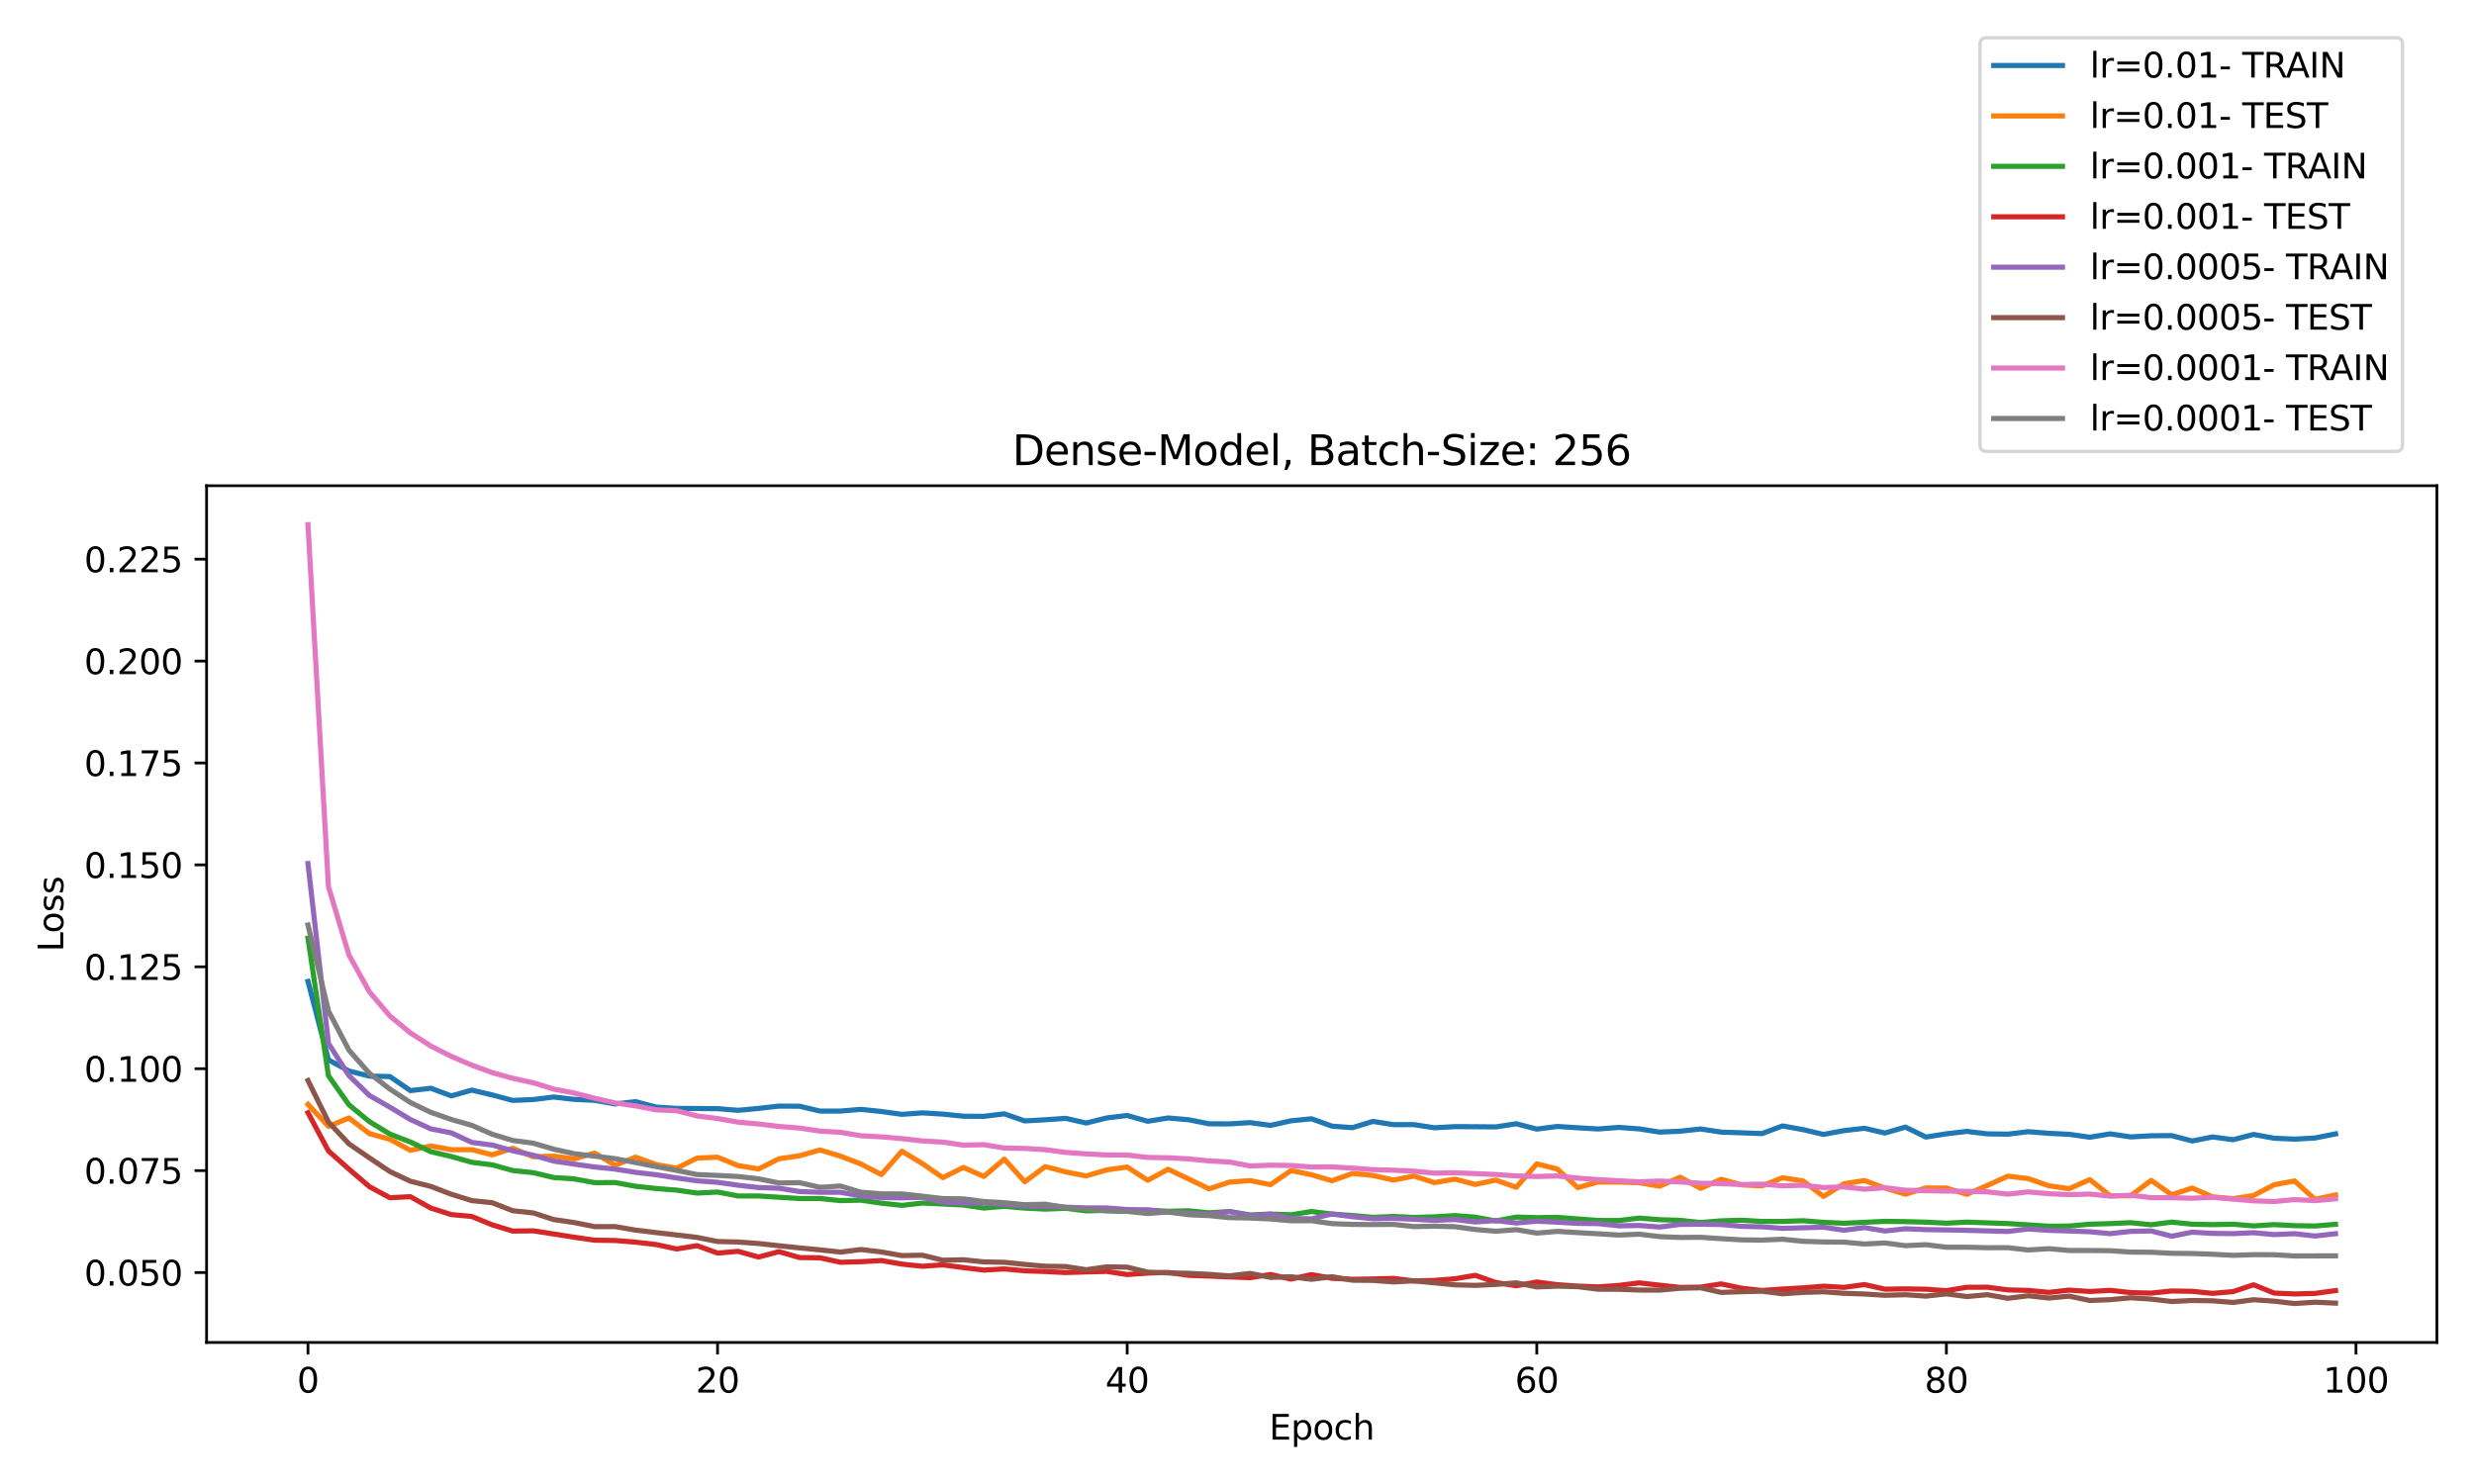 <?xml version="1.0" encoding="utf-8" standalone="no"?>
<!DOCTYPE svg PUBLIC "-//W3C//DTD SVG 1.1//EN"
  "http://www.w3.org/Graphics/SVG/1.1/DTD/svg11.dtd">
<svg xmlns:xlink="http://www.w3.org/1999/xlink" width="720pt" height="432pt" viewBox="0 0 720 432" xmlns="http://www.w3.org/2000/svg" version="1.1">
 <defs>
  <style type="text/css">*{stroke-linejoin: round; stroke-linecap: butt}</style>
 </defs>
 <g id="figure_1">
  <g id="patch_1">
   <path d="M 0 432 
L 720 432 
L 720 0 
L 0 0 
z
" style="fill: #ffffff"/>
  </g>
  <g id="axes_1">
   <g id="patch_2">
    <path d="M 60.125 390.8 
L 709.2 390.8 
L 709.2 141.4 
L 60.125 141.4 
z
" style="fill: #ffffff"/>
   </g>
   <g id="matplotlib.axis_1">
    <g id="xtick_1">
     <g id="line2d_1">
      <defs>
       <path id="mbc2dd9852e" d="M 0 0 
L 0 3.5 
" style="stroke: #000000; stroke-width: 0.8"/>
      </defs>
      <g>
       <use xlink:href="#mbc2dd9852e" x="89.628" y="390.8" style="stroke: #000000; stroke-width: 0.8"/>
      </g>
     </g>
     <g id="text_1">
      <!-- 0 -->
      <g transform="translate(86.447 405.398) scale(0.1 -0.1)">
       <defs>
        <path id="DejaVuSans-30" d="M 2034 4250 
Q 1547 4250 1301 3770 
Q 1056 3291 1056 2328 
Q 1056 1369 1301 889 
Q 1547 409 2034 409 
Q 2525 409 2770 889 
Q 3016 1369 3016 2328 
Q 3016 3291 2770 3770 
Q 2525 4250 2034 4250 
z
M 2034 4750 
Q 2819 4750 3233 4129 
Q 3647 3509 3647 2328 
Q 3647 1150 3233 529 
Q 2819 -91 2034 -91 
Q 1250 -91 836 529 
Q 422 1150 422 2328 
Q 422 3509 836 4129 
Q 1250 4750 2034 4750 
z
" transform="scale(0.016)"/>
       </defs>
       <use xlink:href="#DejaVuSans-30"/>
      </g>
     </g>
    </g>
    <g id="xtick_2">
     <g id="line2d_2">
      <g>
       <use xlink:href="#mbc2dd9852e" x="208.834" y="390.8" style="stroke: #000000; stroke-width: 0.8"/>
      </g>
     </g>
     <g id="text_2">
      <!-- 20 -->
      <g transform="translate(202.472 405.398) scale(0.1 -0.1)">
       <defs>
        <path id="DejaVuSans-32" d="M 1228 531 
L 3431 531 
L 3431 0 
L 469 0 
L 469 531 
Q 828 903 1448 1529 
Q 2069 2156 2228 2338 
Q 2531 2678 2651 2914 
Q 2772 3150 2772 3378 
Q 2772 3750 2511 3984 
Q 2250 4219 1831 4219 
Q 1534 4219 1204 4116 
Q 875 4013 500 3803 
L 500 4441 
Q 881 4594 1212 4672 
Q 1544 4750 1819 4750 
Q 2544 4750 2975 4387 
Q 3406 4025 3406 3419 
Q 3406 3131 3298 2873 
Q 3191 2616 2906 2266 
Q 2828 2175 2409 1742 
Q 1991 1309 1228 531 
z
" transform="scale(0.016)"/>
       </defs>
       <use xlink:href="#DejaVuSans-32"/>
       <use xlink:href="#DejaVuSans-30" x="63.623"/>
      </g>
     </g>
    </g>
    <g id="xtick_3">
     <g id="line2d_3">
      <g>
       <use xlink:href="#mbc2dd9852e" x="328.04" y="390.8" style="stroke: #000000; stroke-width: 0.8"/>
      </g>
     </g>
     <g id="text_3">
      <!-- 40 -->
      <g transform="translate(321.677 405.398) scale(0.1 -0.1)">
       <defs>
        <path id="DejaVuSans-34" d="M 2419 4116 
L 825 1625 
L 2419 1625 
L 2419 4116 
z
M 2253 4666 
L 3047 4666 
L 3047 1625 
L 3713 1625 
L 3713 1100 
L 3047 1100 
L 3047 0 
L 2419 0 
L 2419 1100 
L 313 1100 
L 313 1709 
L 2253 4666 
z
" transform="scale(0.016)"/>
       </defs>
       <use xlink:href="#DejaVuSans-34"/>
       <use xlink:href="#DejaVuSans-30" x="63.623"/>
      </g>
     </g>
    </g>
    <g id="xtick_4">
     <g id="line2d_4">
      <g>
       <use xlink:href="#mbc2dd9852e" x="447.245" y="390.8" style="stroke: #000000; stroke-width: 0.8"/>
      </g>
     </g>
     <g id="text_4">
      <!-- 60 -->
      <g transform="translate(440.883 405.398) scale(0.1 -0.1)">
       <defs>
        <path id="DejaVuSans-36" d="M 2113 2584 
Q 1688 2584 1439 2293 
Q 1191 2003 1191 1497 
Q 1191 994 1439 701 
Q 1688 409 2113 409 
Q 2538 409 2786 701 
Q 3034 994 3034 1497 
Q 3034 2003 2786 2293 
Q 2538 2584 2113 2584 
z
M 3366 4563 
L 3366 3988 
Q 3128 4100 2886 4159 
Q 2644 4219 2406 4219 
Q 1781 4219 1451 3797 
Q 1122 3375 1075 2522 
Q 1259 2794 1537 2939 
Q 1816 3084 2150 3084 
Q 2853 3084 3261 2657 
Q 3669 2231 3669 1497 
Q 3669 778 3244 343 
Q 2819 -91 2113 -91 
Q 1303 -91 875 529 
Q 447 1150 447 2328 
Q 447 3434 972 4092 
Q 1497 4750 2381 4750 
Q 2619 4750 2861 4703 
Q 3103 4656 3366 4563 
z
" transform="scale(0.016)"/>
       </defs>
       <use xlink:href="#DejaVuSans-36"/>
       <use xlink:href="#DejaVuSans-30" x="63.623"/>
      </g>
     </g>
    </g>
    <g id="xtick_5">
     <g id="line2d_5">
      <g>
       <use xlink:href="#mbc2dd9852e" x="566.451" y="390.8" style="stroke: #000000; stroke-width: 0.8"/>
      </g>
     </g>
     <g id="text_5">
      <!-- 80 -->
      <g transform="translate(560.089 405.398) scale(0.1 -0.1)">
       <defs>
        <path id="DejaVuSans-38" d="M 2034 2216 
Q 1584 2216 1326 1975 
Q 1069 1734 1069 1313 
Q 1069 891 1326 650 
Q 1584 409 2034 409 
Q 2484 409 2743 651 
Q 3003 894 3003 1313 
Q 3003 1734 2745 1975 
Q 2488 2216 2034 2216 
z
M 1403 2484 
Q 997 2584 770 2862 
Q 544 3141 544 3541 
Q 544 4100 942 4425 
Q 1341 4750 2034 4750 
Q 2731 4750 3128 4425 
Q 3525 4100 3525 3541 
Q 3525 3141 3298 2862 
Q 3072 2584 2669 2484 
Q 3125 2378 3379 2068 
Q 3634 1759 3634 1313 
Q 3634 634 3220 271 
Q 2806 -91 2034 -91 
Q 1263 -91 848 271 
Q 434 634 434 1313 
Q 434 1759 690 2068 
Q 947 2378 1403 2484 
z
M 1172 3481 
Q 1172 3119 1398 2916 
Q 1625 2713 2034 2713 
Q 2441 2713 2670 2916 
Q 2900 3119 2900 3481 
Q 2900 3844 2670 4047 
Q 2441 4250 2034 4250 
Q 1625 4250 1398 4047 
Q 1172 3844 1172 3481 
z
" transform="scale(0.016)"/>
       </defs>
       <use xlink:href="#DejaVuSans-38"/>
       <use xlink:href="#DejaVuSans-30" x="63.623"/>
      </g>
     </g>
    </g>
    <g id="xtick_6">
     <g id="line2d_6">
      <g>
       <use xlink:href="#mbc2dd9852e" x="685.657" y="390.8" style="stroke: #000000; stroke-width: 0.8"/>
      </g>
     </g>
     <g id="text_6">
      <!-- 100 -->
      <g transform="translate(676.113 405.398) scale(0.1 -0.1)">
       <defs>
        <path id="DejaVuSans-31" d="M 794 531 
L 1825 531 
L 1825 4091 
L 703 3866 
L 703 4441 
L 1819 4666 
L 2450 4666 
L 2450 531 
L 3481 531 
L 3481 0 
L 794 0 
L 794 531 
z
" transform="scale(0.016)"/>
       </defs>
       <use xlink:href="#DejaVuSans-31"/>
       <use xlink:href="#DejaVuSans-30" x="63.623"/>
       <use xlink:href="#DejaVuSans-30" x="127.246"/>
      </g>
     </g>
    </g>
    <g id="text_7">
     <!-- Epoch -->
     <g transform="translate(369.352 419.077) scale(0.1 -0.1)">
      <defs>
       <path id="DejaVuSans-45" d="M 628 4666 
L 3578 4666 
L 3578 4134 
L 1259 4134 
L 1259 2753 
L 3481 2753 
L 3481 2222 
L 1259 2222 
L 1259 531 
L 3634 531 
L 3634 0 
L 628 0 
L 628 4666 
z
" transform="scale(0.016)"/>
       <path id="DejaVuSans-70" d="M 1159 525 
L 1159 -1331 
L 581 -1331 
L 581 3500 
L 1159 3500 
L 1159 2969 
Q 1341 3281 1617 3432 
Q 1894 3584 2278 3584 
Q 2916 3584 3314 3078 
Q 3713 2572 3713 1747 
Q 3713 922 3314 415 
Q 2916 -91 2278 -91 
Q 1894 -91 1617 61 
Q 1341 213 1159 525 
z
M 3116 1747 
Q 3116 2381 2855 2742 
Q 2594 3103 2138 3103 
Q 1681 3103 1420 2742 
Q 1159 2381 1159 1747 
Q 1159 1113 1420 752 
Q 1681 391 2138 391 
Q 2594 391 2855 752 
Q 3116 1113 3116 1747 
z
" transform="scale(0.016)"/>
       <path id="DejaVuSans-6f" d="M 1959 3097 
Q 1497 3097 1228 2736 
Q 959 2375 959 1747 
Q 959 1119 1226 758 
Q 1494 397 1959 397 
Q 2419 397 2687 759 
Q 2956 1122 2956 1747 
Q 2956 2369 2687 2733 
Q 2419 3097 1959 3097 
z
M 1959 3584 
Q 2709 3584 3137 3096 
Q 3566 2609 3566 1747 
Q 3566 888 3137 398 
Q 2709 -91 1959 -91 
Q 1206 -91 779 398 
Q 353 888 353 1747 
Q 353 2609 779 3096 
Q 1206 3584 1959 3584 
z
" transform="scale(0.016)"/>
       <path id="DejaVuSans-63" d="M 3122 3366 
L 3122 2828 
Q 2878 2963 2633 3030 
Q 2388 3097 2138 3097 
Q 1578 3097 1268 2742 
Q 959 2388 959 1747 
Q 959 1106 1268 751 
Q 1578 397 2138 397 
Q 2388 397 2633 464 
Q 2878 531 3122 666 
L 3122 134 
Q 2881 22 2623 -34 
Q 2366 -91 2075 -91 
Q 1284 -91 818 406 
Q 353 903 353 1747 
Q 353 2603 823 3093 
Q 1294 3584 2113 3584 
Q 2378 3584 2631 3529 
Q 2884 3475 3122 3366 
z
" transform="scale(0.016)"/>
       <path id="DejaVuSans-68" d="M 3513 2113 
L 3513 0 
L 2938 0 
L 2938 2094 
Q 2938 2591 2744 2837 
Q 2550 3084 2163 3084 
Q 1697 3084 1428 2787 
Q 1159 2491 1159 1978 
L 1159 0 
L 581 0 
L 581 4863 
L 1159 4863 
L 1159 2956 
Q 1366 3272 1645 3428 
Q 1925 3584 2291 3584 
Q 2894 3584 3203 3211 
Q 3513 2838 3513 2113 
z
" transform="scale(0.016)"/>
      </defs>
      <use xlink:href="#DejaVuSans-45"/>
      <use xlink:href="#DejaVuSans-70" x="63.184"/>
      <use xlink:href="#DejaVuSans-6f" x="126.66"/>
      <use xlink:href="#DejaVuSans-63" x="187.842"/>
      <use xlink:href="#DejaVuSans-68" x="242.822"/>
     </g>
    </g>
   </g>
   <g id="matplotlib.axis_2">
    <g id="ytick_1">
     <g id="line2d_7">
      <defs>
       <path id="mceccb252b5" d="M 0 0 
L -3.5 0 
" style="stroke: #000000; stroke-width: 0.8"/>
      </defs>
      <g>
       <use xlink:href="#mceccb252b5" x="60.125" y="370.439" style="stroke: #000000; stroke-width: 0.8"/>
      </g>
     </g>
     <g id="text_8">
      <!-- 0.050 -->
      <g transform="translate(24.497 374.238) scale(0.1 -0.1)">
       <defs>
        <path id="DejaVuSans-2e" d="M 684 794 
L 1344 794 
L 1344 0 
L 684 0 
L 684 794 
z
" transform="scale(0.016)"/>
        <path id="DejaVuSans-35" d="M 691 4666 
L 3169 4666 
L 3169 4134 
L 1269 4134 
L 1269 2991 
Q 1406 3038 1543 3061 
Q 1681 3084 1819 3084 
Q 2600 3084 3056 2656 
Q 3513 2228 3513 1497 
Q 3513 744 3044 326 
Q 2575 -91 1722 -91 
Q 1428 -91 1123 -41 
Q 819 9 494 109 
L 494 744 
Q 775 591 1075 516 
Q 1375 441 1709 441 
Q 2250 441 2565 725 
Q 2881 1009 2881 1497 
Q 2881 1984 2565 2268 
Q 2250 2553 1709 2553 
Q 1456 2553 1204 2497 
Q 953 2441 691 2322 
L 691 4666 
z
" transform="scale(0.016)"/>
       </defs>
       <use xlink:href="#DejaVuSans-30"/>
       <use xlink:href="#DejaVuSans-2e" x="63.623"/>
       <use xlink:href="#DejaVuSans-30" x="95.41"/>
       <use xlink:href="#DejaVuSans-35" x="159.033"/>
       <use xlink:href="#DejaVuSans-30" x="222.656"/>
      </g>
     </g>
    </g>
    <g id="ytick_2">
     <g id="line2d_8">
      <g>
       <use xlink:href="#mceccb252b5" x="60.125" y="340.773" style="stroke: #000000; stroke-width: 0.8"/>
      </g>
     </g>
     <g id="text_9">
      <!-- 0.075 -->
      <g transform="translate(24.497 344.572) scale(0.1 -0.1)">
       <defs>
        <path id="DejaVuSans-37" d="M 525 4666 
L 3525 4666 
L 3525 4397 
L 1831 0 
L 1172 0 
L 2766 4134 
L 525 4134 
L 525 4666 
z
" transform="scale(0.016)"/>
       </defs>
       <use xlink:href="#DejaVuSans-30"/>
       <use xlink:href="#DejaVuSans-2e" x="63.623"/>
       <use xlink:href="#DejaVuSans-30" x="95.41"/>
       <use xlink:href="#DejaVuSans-37" x="159.033"/>
       <use xlink:href="#DejaVuSans-35" x="222.656"/>
      </g>
     </g>
    </g>
    <g id="ytick_3">
     <g id="line2d_9">
      <g>
       <use xlink:href="#mceccb252b5" x="60.125" y="311.107" style="stroke: #000000; stroke-width: 0.8"/>
      </g>
     </g>
     <g id="text_10">
      <!-- 0.100 -->
      <g transform="translate(24.497 314.906) scale(0.1 -0.1)">
       <use xlink:href="#DejaVuSans-30"/>
       <use xlink:href="#DejaVuSans-2e" x="63.623"/>
       <use xlink:href="#DejaVuSans-31" x="95.41"/>
       <use xlink:href="#DejaVuSans-30" x="159.033"/>
       <use xlink:href="#DejaVuSans-30" x="222.656"/>
      </g>
     </g>
    </g>
    <g id="ytick_4">
     <g id="line2d_10">
      <g>
       <use xlink:href="#mceccb252b5" x="60.125" y="281.442" style="stroke: #000000; stroke-width: 0.8"/>
      </g>
     </g>
     <g id="text_11">
      <!-- 0.125 -->
      <g transform="translate(24.497 285.241) scale(0.1 -0.1)">
       <use xlink:href="#DejaVuSans-30"/>
       <use xlink:href="#DejaVuSans-2e" x="63.623"/>
       <use xlink:href="#DejaVuSans-31" x="95.41"/>
       <use xlink:href="#DejaVuSans-32" x="159.033"/>
       <use xlink:href="#DejaVuSans-35" x="222.656"/>
      </g>
     </g>
    </g>
    <g id="ytick_5">
     <g id="line2d_11">
      <g>
       <use xlink:href="#mceccb252b5" x="60.125" y="251.776" style="stroke: #000000; stroke-width: 0.8"/>
      </g>
     </g>
     <g id="text_12">
      <!-- 0.150 -->
      <g transform="translate(24.497 255.575) scale(0.1 -0.1)">
       <use xlink:href="#DejaVuSans-30"/>
       <use xlink:href="#DejaVuSans-2e" x="63.623"/>
       <use xlink:href="#DejaVuSans-31" x="95.41"/>
       <use xlink:href="#DejaVuSans-35" x="159.033"/>
       <use xlink:href="#DejaVuSans-30" x="222.656"/>
      </g>
     </g>
    </g>
    <g id="ytick_6">
     <g id="line2d_12">
      <g>
       <use xlink:href="#mceccb252b5" x="60.125" y="222.11" style="stroke: #000000; stroke-width: 0.8"/>
      </g>
     </g>
     <g id="text_13">
      <!-- 0.175 -->
      <g transform="translate(24.497 225.909) scale(0.1 -0.1)">
       <use xlink:href="#DejaVuSans-30"/>
       <use xlink:href="#DejaVuSans-2e" x="63.623"/>
       <use xlink:href="#DejaVuSans-31" x="95.41"/>
       <use xlink:href="#DejaVuSans-37" x="159.033"/>
       <use xlink:href="#DejaVuSans-35" x="222.656"/>
      </g>
     </g>
    </g>
    <g id="ytick_7">
     <g id="line2d_13">
      <g>
       <use xlink:href="#mceccb252b5" x="60.125" y="192.445" style="stroke: #000000; stroke-width: 0.8"/>
      </g>
     </g>
     <g id="text_14">
      <!-- 0.200 -->
      <g transform="translate(24.497 196.244) scale(0.1 -0.1)">
       <use xlink:href="#DejaVuSans-30"/>
       <use xlink:href="#DejaVuSans-2e" x="63.623"/>
       <use xlink:href="#DejaVuSans-32" x="95.41"/>
       <use xlink:href="#DejaVuSans-30" x="159.033"/>
       <use xlink:href="#DejaVuSans-30" x="222.656"/>
      </g>
     </g>
    </g>
    <g id="ytick_8">
     <g id="line2d_14">
      <g>
       <use xlink:href="#mceccb252b5" x="60.125" y="162.779" style="stroke: #000000; stroke-width: 0.8"/>
      </g>
     </g>
     <g id="text_15">
      <!-- 0.225 -->
      <g transform="translate(24.497 166.578) scale(0.1 -0.1)">
       <use xlink:href="#DejaVuSans-30"/>
       <use xlink:href="#DejaVuSans-2e" x="63.623"/>
       <use xlink:href="#DejaVuSans-32" x="95.41"/>
       <use xlink:href="#DejaVuSans-32" x="159.033"/>
       <use xlink:href="#DejaVuSans-35" x="222.656"/>
      </g>
     </g>
    </g>
    <g id="text_16">
     <!-- Loss -->
     <g transform="translate(18.417 277.067) rotate(-90) scale(0.1 -0.1)">
      <defs>
       <path id="DejaVuSans-4c" d="M 628 4666 
L 1259 4666 
L 1259 531 
L 3531 531 
L 3531 0 
L 628 0 
L 628 4666 
z
" transform="scale(0.016)"/>
       <path id="DejaVuSans-73" d="M 2834 3397 
L 2834 2853 
Q 2591 2978 2328 3040 
Q 2066 3103 1784 3103 
Q 1356 3103 1142 2972 
Q 928 2841 928 2578 
Q 928 2378 1081 2264 
Q 1234 2150 1697 2047 
L 1894 2003 
Q 2506 1872 2764 1633 
Q 3022 1394 3022 966 
Q 3022 478 2636 193 
Q 2250 -91 1575 -91 
Q 1294 -91 989 -36 
Q 684 19 347 128 
L 347 722 
Q 666 556 975 473 
Q 1284 391 1588 391 
Q 1994 391 2212 530 
Q 2431 669 2431 922 
Q 2431 1156 2273 1281 
Q 2116 1406 1581 1522 
L 1381 1569 
Q 847 1681 609 1914 
Q 372 2147 372 2553 
Q 372 3047 722 3315 
Q 1072 3584 1716 3584 
Q 2034 3584 2315 3537 
Q 2597 3491 2834 3397 
z
" transform="scale(0.016)"/>
      </defs>
      <use xlink:href="#DejaVuSans-4c"/>
      <use xlink:href="#DejaVuSans-6f" x="53.963"/>
      <use xlink:href="#DejaVuSans-73" x="115.145"/>
      <use xlink:href="#DejaVuSans-73" x="167.244"/>
     </g>
    </g>
   </g>
   <g id="line2d_15">
    <path d="M 89.628 285.708 
L 95.589 308.515 
L 101.549 311.776 
L 107.509 313.267 
L 113.47 313.391 
L 119.43 317.478 
L 125.39 316.797 
L 131.35 319.021 
L 137.311 317.339 
L 143.271 318.749 
L 149.231 320.342 
L 155.192 320.077 
L 161.152 319.348 
L 167.112 320.03 
L 173.072 320.308 
L 179.033 321.359 
L 184.993 320.702 
L 190.953 322.279 
L 196.914 322.657 
L 202.874 322.696 
L 208.834 322.735 
L 214.794 323.22 
L 220.755 322.665 
L 226.715 321.991 
L 232.675 322.026 
L 238.636 323.44 
L 244.596 323.438 
L 250.556 322.943 
L 256.516 323.563 
L 262.477 324.392 
L 268.437 323.959 
L 274.397 324.321 
L 280.358 324.933 
L 286.318 324.974 
L 292.278 324.246 
L 298.238 326.307 
L 304.199 325.97 
L 310.159 325.559 
L 316.119 326.916 
L 322.08 325.445 
L 328.04 324.723 
L 334 326.408 
L 339.96 325.447 
L 345.921 325.966 
L 351.881 327.143 
L 357.841 327.17 
L 363.802 326.8 
L 369.762 327.609 
L 375.722 326.271 
L 381.682 325.686 
L 387.643 327.829 
L 393.603 328.265 
L 399.563 326.446 
L 405.523 327.388 
L 411.484 327.386 
L 417.444 328.301 
L 423.404 327.969 
L 429.365 327.996 
L 435.325 328.048 
L 441.285 327.136 
L 447.245 328.69 
L 453.206 327.918 
L 459.166 328.296 
L 465.126 328.654 
L 471.087 328.189 
L 477.047 328.626 
L 483.007 329.559 
L 488.967 329.305 
L 494.928 328.647 
L 500.888 329.566 
L 506.848 329.77 
L 512.809 329.987 
L 518.769 327.764 
L 524.729 328.842 
L 530.689 330.245 
L 536.65 329.132 
L 542.61 328.447 
L 548.57 329.837 
L 554.531 328.101 
L 560.491 331.002 
L 566.451 330.058 
L 572.411 329.355 
L 578.372 330.073 
L 584.332 330.162 
L 590.292 329.433 
L 596.253 329.919 
L 602.213 330.203 
L 608.173 331.053 
L 614.133 330.076 
L 620.094 330.963 
L 626.054 330.63 
L 632.014 330.587 
L 637.975 332.142 
L 643.935 330.976 
L 649.895 331.771 
L 655.855 330.245 
L 661.816 331.34 
L 667.776 331.607 
L 673.736 331.273 
L 679.697 330.083 
" clip-path="url(#p626219e9c8)" style="fill: none; stroke: #1f77b4; stroke-width: 1.5; stroke-linecap: square"/>
   </g>
   <g id="line2d_16">
    <path d="M 89.628 321.489 
L 95.589 327.893 
L 101.549 325.451 
L 107.509 330.007 
L 113.47 331.651 
L 119.43 334.864 
L 125.39 333.598 
L 131.35 334.676 
L 137.311 334.671 
L 143.271 336.183 
L 149.231 334.271 
L 155.192 336.745 
L 161.152 336.567 
L 167.112 337.351 
L 173.072 335.665 
L 179.033 339.218 
L 184.993 336.852 
L 190.953 338.998 
L 196.914 340.076 
L 202.874 337.12 
L 208.834 336.865 
L 214.794 339.307 
L 220.755 340.294 
L 226.715 337.321 
L 232.675 336.457 
L 238.636 334.762 
L 244.596 336.566 
L 250.556 338.846 
L 256.516 341.93 
L 262.477 335.124 
L 268.437 338.723 
L 274.397 342.83 
L 280.358 339.847 
L 286.318 342.469 
L 292.278 337.42 
L 298.238 344.013 
L 304.199 339.607 
L 310.159 341.146 
L 316.119 342.325 
L 322.08 340.563 
L 328.04 339.729 
L 334 343.589 
L 339.96 340.387 
L 345.921 343.189 
L 351.881 346.085 
L 357.841 344.11 
L 363.802 343.681 
L 369.762 344.856 
L 375.722 340.753 
L 381.682 341.979 
L 387.643 343.734 
L 393.603 341.603 
L 399.563 342.174 
L 405.523 343.533 
L 411.484 342.35 
L 417.444 344.262 
L 423.404 343.249 
L 429.365 344.788 
L 435.325 343.538 
L 441.285 345.63 
L 447.245 338.804 
L 453.206 340.305 
L 459.166 345.709 
L 465.126 344.086 
L 471.087 344.103 
L 477.047 344.3 
L 483.007 345.306 
L 488.967 342.688 
L 494.928 345.934 
L 500.888 343.287 
L 506.848 344.928 
L 512.809 345.212 
L 518.769 342.86 
L 524.729 343.764 
L 530.689 348.282 
L 536.65 344.605 
L 542.61 343.659 
L 548.57 345.849 
L 554.531 347.637 
L 560.491 345.81 
L 566.451 345.846 
L 572.411 347.663 
L 578.372 345.094 
L 584.332 342.384 
L 590.292 343.113 
L 596.253 345.176 
L 602.213 346.038 
L 608.173 343.393 
L 614.133 348.074 
L 620.094 348.093 
L 626.054 343.619 
L 632.014 347.795 
L 637.975 345.843 
L 643.935 348.408 
L 649.895 348.941 
L 655.855 348.012 
L 661.816 344.896 
L 667.776 343.779 
L 673.736 349.121 
L 679.697 347.866 
" clip-path="url(#p626219e9c8)" style="fill: none; stroke: #ff7f0e; stroke-width: 1.5; stroke-linecap: square"/>
   </g>
   <g id="line2d_17">
    <path d="M 89.628 273.111 
L 95.589 313.162 
L 101.549 321.611 
L 107.509 326.512 
L 113.47 330.135 
L 119.43 332.438 
L 125.39 335.269 
L 131.35 336.675 
L 137.311 338.354 
L 143.271 339.093 
L 149.231 340.754 
L 155.192 341.371 
L 161.152 342.783 
L 167.112 343.189 
L 173.072 344.282 
L 179.033 344.249 
L 184.993 345.334 
L 190.953 345.986 
L 196.914 346.449 
L 202.874 347.311 
L 208.834 347.011 
L 214.794 348.152 
L 220.755 348.158 
L 226.715 348.53 
L 232.675 348.895 
L 238.636 348.902 
L 244.596 349.51 
L 250.556 349.372 
L 256.516 350.245 
L 262.477 350.891 
L 268.437 350.22 
L 274.397 350.493 
L 280.358 350.785 
L 286.318 351.665 
L 292.278 351.176 
L 298.238 351.682 
L 304.199 351.979 
L 310.159 351.743 
L 316.119 352.487 
L 322.08 352.353 
L 328.04 352.638 
L 334 352.262 
L 339.96 352.613 
L 345.921 352.463 
L 351.881 353.067 
L 357.841 352.668 
L 363.802 353.669 
L 369.762 353.414 
L 375.722 353.629 
L 381.682 352.679 
L 387.643 353.411 
L 393.603 353.839 
L 399.563 354.381 
L 405.523 354.118 
L 411.484 354.407 
L 417.444 354.231 
L 423.404 353.865 
L 429.365 354.328 
L 435.325 355.422 
L 441.285 354.308 
L 447.245 354.465 
L 453.206 354.381 
L 459.166 354.837 
L 465.126 355.281 
L 471.087 355.307 
L 477.047 354.593 
L 483.007 355.06 
L 488.967 355.247 
L 494.928 355.885 
L 500.888 355.387 
L 506.848 355.208 
L 512.809 355.574 
L 518.769 355.561 
L 524.729 355.358 
L 530.689 355.831 
L 536.65 356.093 
L 542.61 355.825 
L 548.57 355.537 
L 554.531 355.619 
L 560.491 355.778 
L 566.451 356.074 
L 572.411 355.769 
L 578.372 355.979 
L 584.332 356.18 
L 590.292 356.564 
L 596.253 356.956 
L 602.213 356.901 
L 608.173 356.374 
L 614.133 356.196 
L 620.094 355.93 
L 626.054 356.532 
L 632.014 355.762 
L 637.975 356.371 
L 643.935 356.498 
L 649.895 356.374 
L 655.855 356.872 
L 661.816 356.486 
L 667.776 356.798 
L 673.736 356.891 
L 679.697 356.407 
" clip-path="url(#p626219e9c8)" style="fill: none; stroke: #2ca02c; stroke-width: 1.5; stroke-linecap: square"/>
   </g>
   <g id="line2d_18">
    <path d="M 89.628 323.93 
L 95.589 335.037 
L 101.549 340.345 
L 107.509 345.441 
L 113.47 348.666 
L 119.43 348.358 
L 125.39 351.687 
L 131.35 353.574 
L 137.311 354.126 
L 143.271 356.575 
L 149.231 358.374 
L 155.192 358.304 
L 161.152 359.222 
L 167.112 360.172 
L 173.072 361.029 
L 179.033 361.115 
L 184.993 361.607 
L 190.953 362.293 
L 196.914 363.582 
L 202.874 362.625 
L 208.834 364.784 
L 214.794 364.266 
L 220.755 365.935 
L 226.715 364.362 
L 232.675 366.075 
L 238.636 366.156 
L 244.596 367.456 
L 250.556 367.292 
L 256.516 366.954 
L 262.477 367.988 
L 268.437 368.623 
L 274.397 368.204 
L 280.358 369.007 
L 286.318 369.729 
L 292.278 369.39 
L 298.238 369.937 
L 304.199 370.14 
L 310.159 370.445 
L 316.119 370.263 
L 322.08 370.118 
L 328.04 371.024 
L 334 370.607 
L 339.96 370.415 
L 345.921 371.256 
L 351.881 371.459 
L 357.841 371.719 
L 363.802 371.937 
L 369.762 371.011 
L 375.722 372.351 
L 381.682 371.037 
L 387.643 372.119 
L 393.603 372.409 
L 399.563 372.313 
L 405.523 372.152 
L 411.484 372.881 
L 417.444 372.739 
L 423.404 372.257 
L 429.365 371.257 
L 435.325 373.341 
L 441.285 374.287 
L 447.245 373.199 
L 453.206 373.982 
L 459.166 374.39 
L 465.126 374.632 
L 471.087 374.199 
L 477.047 373.453 
L 483.007 374.127 
L 488.967 374.773 
L 494.928 374.686 
L 500.888 373.752 
L 506.848 375.003 
L 512.809 375.675 
L 518.769 375.243 
L 524.729 374.904 
L 530.689 374.418 
L 536.65 374.766 
L 542.61 373.948 
L 548.57 375.284 
L 554.531 375.194 
L 560.491 375.301 
L 566.451 375.717 
L 572.411 374.734 
L 578.372 374.711 
L 584.332 375.496 
L 590.292 375.648 
L 596.253 376.212 
L 602.213 375.556 
L 608.173 375.957 
L 614.133 375.626 
L 620.094 376.285 
L 626.054 376.43 
L 632.014 375.809 
L 637.975 375.906 
L 643.935 376.506 
L 649.895 375.998 
L 655.855 374.005 
L 661.816 376.416 
L 667.776 376.671 
L 673.736 376.517 
L 679.697 375.706 
" clip-path="url(#p626219e9c8)" style="fill: none; stroke: #d62728; stroke-width: 1.5; stroke-linecap: square"/>
   </g>
   <g id="line2d_19">
    <path d="M 89.628 251.383 
L 95.589 303.742 
L 101.549 313.104 
L 107.509 318.897 
L 113.47 322.312 
L 119.43 325.897 
L 125.39 328.626 
L 131.35 329.791 
L 137.311 332.562 
L 143.271 333.338 
L 149.231 335.007 
L 155.192 336.291 
L 161.152 338.003 
L 167.112 338.888 
L 173.072 339.723 
L 179.033 340.335 
L 184.993 341.285 
L 190.953 341.97 
L 196.914 342.899 
L 202.874 343.746 
L 208.834 344.173 
L 214.794 345.026 
L 220.755 345.697 
L 226.715 345.902 
L 232.675 346.866 
L 238.636 347.075 
L 244.596 347.083 
L 250.556 348.158 
L 256.516 348.619 
L 262.477 348.693 
L 268.437 348.557 
L 274.397 349.93 
L 280.358 350.221 
L 286.318 350.143 
L 292.278 350.628 
L 298.238 351.104 
L 304.199 351.178 
L 310.159 351.415 
L 316.119 351.624 
L 322.08 351.642 
L 328.04 352.103 
L 334 352.211 
L 339.96 352.898 
L 345.921 353.136 
L 351.881 353.529 
L 357.841 352.707 
L 363.802 353.87 
L 369.762 353.445 
L 375.722 354.718 
L 381.682 354.823 
L 387.643 353.401 
L 393.603 354.183 
L 399.563 354.785 
L 405.523 354.667 
L 411.484 354.935 
L 417.444 355.276 
L 423.404 355.002 
L 429.365 355.728 
L 435.325 355.302 
L 441.285 356.03 
L 447.245 355.485 
L 453.206 355.785 
L 459.166 356.134 
L 465.126 356.203 
L 471.087 356.835 
L 477.047 356.744 
L 483.007 357.195 
L 488.967 356.435 
L 494.928 356.362 
L 500.888 356.47 
L 506.848 356.994 
L 512.809 357.134 
L 518.769 357.578 
L 524.729 357.41 
L 530.689 357.243 
L 536.65 358.123 
L 542.61 357.358 
L 548.57 358.351 
L 554.531 357.7 
L 560.491 357.949 
L 566.451 358.031 
L 572.411 358.152 
L 578.372 358.319 
L 584.332 358.484 
L 590.292 357.763 
L 596.253 358.16 
L 602.213 358.341 
L 608.173 358.568 
L 614.133 359.119 
L 620.094 358.458 
L 626.054 358.339 
L 632.014 359.873 
L 637.975 358.696 
L 643.935 359.045 
L 649.895 359.123 
L 655.855 358.846 
L 661.816 359.396 
L 667.776 359.135 
L 673.736 359.813 
L 679.697 359.143 
" clip-path="url(#p626219e9c8)" style="fill: none; stroke: #9467bd; stroke-width: 1.5; stroke-linecap: square"/>
   </g>
   <g id="line2d_20">
    <path d="M 89.628 314.547 
L 95.589 326.642 
L 101.549 332.975 
L 107.509 337.07 
L 113.47 341.049 
L 119.43 343.865 
L 125.39 345.371 
L 131.35 347.661 
L 137.311 349.505 
L 143.271 350.123 
L 149.231 352.453 
L 155.192 353.093 
L 161.152 355.027 
L 167.112 355.895 
L 173.072 357.091 
L 179.033 357.067 
L 184.993 358.104 
L 190.953 358.817 
L 196.914 359.517 
L 202.874 360.217 
L 208.834 361.409 
L 214.794 361.55 
L 220.755 361.991 
L 226.715 362.647 
L 232.675 363.273 
L 238.636 363.84 
L 244.596 364.49 
L 250.556 363.743 
L 256.516 364.454 
L 262.477 365.511 
L 268.437 365.401 
L 274.397 366.861 
L 280.358 366.721 
L 286.318 367.343 
L 292.278 367.462 
L 298.238 368.086 
L 304.199 368.612 
L 310.159 368.7 
L 316.119 369.628 
L 322.08 368.789 
L 328.04 368.879 
L 334 370.325 
L 339.96 370.555 
L 345.921 370.667 
L 351.881 370.979 
L 357.841 371.418 
L 363.802 370.689 
L 369.762 371.852 
L 375.722 371.673 
L 381.682 372.403 
L 387.643 371.654 
L 393.603 372.677 
L 399.563 372.731 
L 405.523 373.178 
L 411.484 372.854 
L 417.444 373.435 
L 423.404 374.022 
L 429.365 374.181 
L 435.325 373.902 
L 441.285 373.439 
L 447.245 374.631 
L 453.206 374.404 
L 459.166 374.559 
L 465.126 375.286 
L 471.087 375.317 
L 477.047 375.534 
L 483.007 375.561 
L 488.967 375.021 
L 494.928 374.879 
L 500.888 376.223 
L 506.848 376.015 
L 512.809 375.88 
L 518.769 376.63 
L 524.729 376.22 
L 530.689 376.038 
L 536.65 376.483 
L 542.61 376.687 
L 548.57 377.069 
L 554.531 376.895 
L 560.491 377.308 
L 566.451 376.651 
L 572.411 377.428 
L 578.372 376.893 
L 584.332 377.94 
L 590.292 377.2 
L 596.253 377.861 
L 602.213 377.313 
L 608.173 378.574 
L 614.133 378.338 
L 620.094 377.79 
L 626.054 378.171 
L 632.014 378.87 
L 637.975 378.577 
L 643.935 378.672 
L 649.895 379.145 
L 655.855 378.355 
L 661.816 378.768 
L 667.776 379.464 
L 673.736 379.074 
L 679.697 379.349 
" clip-path="url(#p626219e9c8)" style="fill: none; stroke: #8c564b; stroke-width: 1.5; stroke-linecap: square"/>
   </g>
   <g id="line2d_21">
    <path d="M 89.628 152.736 
L 95.589 258.13 
L 101.549 278.001 
L 107.509 288.727 
L 113.47 295.764 
L 119.43 300.683 
L 125.39 304.518 
L 131.35 307.523 
L 137.311 310.081 
L 143.271 312.257 
L 149.231 313.904 
L 155.192 315.211 
L 161.152 317.038 
L 167.112 318.187 
L 173.072 319.718 
L 179.033 321.086 
L 184.993 321.93 
L 190.953 323.079 
L 196.914 323.343 
L 202.874 324.871 
L 208.834 325.61 
L 214.794 326.667 
L 220.755 327.192 
L 226.715 327.926 
L 232.675 328.377 
L 238.636 329.273 
L 244.596 329.618 
L 250.556 330.623 
L 256.516 330.943 
L 262.477 331.458 
L 268.437 332.133 
L 274.397 332.474 
L 280.358 333.358 
L 286.318 333.22 
L 292.278 334.199 
L 298.238 334.322 
L 304.199 334.672 
L 310.159 335.483 
L 316.119 335.898 
L 322.08 336.215 
L 328.04 336.236 
L 334 336.939 
L 339.96 337.034 
L 345.921 337.367 
L 351.881 337.945 
L 357.841 338.268 
L 363.802 339.412 
L 369.762 339.194 
L 375.722 339.281 
L 381.682 339.725 
L 387.643 339.7 
L 393.603 340.045 
L 399.563 340.487 
L 405.523 340.659 
L 411.484 340.928 
L 417.444 341.511 
L 423.404 341.392 
L 429.365 341.647 
L 435.325 341.91 
L 441.285 342.318 
L 447.245 342.487 
L 453.206 342.326 
L 459.166 342.954 
L 465.126 343.401 
L 471.087 343.727 
L 477.047 344.027 
L 483.007 343.806 
L 488.967 344.072 
L 494.928 344.45 
L 500.888 344.561 
L 506.848 344.82 
L 512.809 344.706 
L 518.769 345.2 
L 524.729 345.019 
L 530.689 345.7 
L 536.65 345.51 
L 542.61 346.177 
L 548.57 345.757 
L 554.531 346.474 
L 560.491 346.624 
L 566.451 346.725 
L 572.411 346.791 
L 578.372 346.954 
L 584.332 347.616 
L 590.292 346.966 
L 596.253 347.49 
L 602.213 347.775 
L 608.173 347.602 
L 614.133 348.199 
L 620.094 347.937 
L 626.054 348.641 
L 632.014 348.662 
L 637.975 348.811 
L 643.935 348.542 
L 649.895 349.073 
L 655.855 349.571 
L 661.816 349.768 
L 667.776 349.213 
L 673.736 349.509 
L 679.697 348.998 
" clip-path="url(#p626219e9c8)" style="fill: none; stroke: #e377c2; stroke-width: 1.5; stroke-linecap: square"/>
   </g>
   <g id="line2d_22">
    <path d="M 89.628 269.263 
L 95.589 294.297 
L 101.549 305.713 
L 107.509 312.454 
L 113.47 317.035 
L 119.43 320.946 
L 125.39 323.816 
L 131.35 325.893 
L 137.311 327.592 
L 143.271 330.194 
L 149.231 331.996 
L 155.192 332.794 
L 161.152 334.538 
L 167.112 335.845 
L 173.072 336.559 
L 179.033 337.294 
L 184.993 338.427 
L 190.953 339.587 
L 196.914 340.708 
L 202.874 341.922 
L 208.834 342.172 
L 214.794 342.487 
L 220.755 343.159 
L 226.715 344.363 
L 232.675 344.283 
L 238.636 345.637 
L 244.596 345.257 
L 250.556 347.064 
L 256.516 347.538 
L 262.477 347.555 
L 268.437 348.211 
L 274.397 348.912 
L 280.358 348.996 
L 286.318 349.766 
L 292.278 350.122 
L 298.238 350.7 
L 304.199 350.553 
L 310.159 351.485 
L 316.119 351.919 
L 322.08 352.511 
L 328.04 352.643 
L 334 353.266 
L 339.96 352.8 
L 345.921 353.621 
L 351.881 353.874 
L 357.841 354.468 
L 363.802 354.565 
L 369.762 354.847 
L 375.722 355.376 
L 381.682 355.359 
L 387.643 356.206 
L 393.603 356.428 
L 399.563 356.472 
L 405.523 356.418 
L 411.484 357.067 
L 417.444 356.954 
L 423.404 357.098 
L 429.365 357.906 
L 435.325 358.417 
L 441.285 357.959 
L 447.245 358.969 
L 453.206 358.459 
L 459.166 358.823 
L 465.126 359.163 
L 471.087 359.532 
L 477.047 359.274 
L 483.007 359.985 
L 488.967 360.229 
L 494.928 360.183 
L 500.888 360.581 
L 506.848 360.933 
L 512.809 361 
L 518.769 360.745 
L 524.729 361.349 
L 530.689 361.541 
L 536.65 361.59 
L 542.61 362.137 
L 548.57 361.833 
L 554.531 362.618 
L 560.491 362.34 
L 566.451 363.066 
L 572.411 363.068 
L 578.372 363.221 
L 584.332 363.199 
L 590.292 363.877 
L 596.253 363.497 
L 602.213 364.022 
L 608.173 364.024 
L 614.133 364.084 
L 620.094 364.488 
L 626.054 364.533 
L 632.014 364.841 
L 637.975 364.901 
L 643.935 365.115 
L 649.895 365.434 
L 655.855 365.233 
L 661.816 365.264 
L 667.776 365.618 
L 673.736 365.598 
L 679.697 365.581 
" clip-path="url(#p626219e9c8)" style="fill: none; stroke: #7f7f7f; stroke-width: 1.5; stroke-linecap: square"/>
   </g>
   <g id="patch_3">
    <path d="M 60.125 390.8 
L 60.125 141.4 
" style="fill: none; stroke: #000000; stroke-width: 0.8; stroke-linejoin: miter; stroke-linecap: square"/>
   </g>
   <g id="patch_4">
    <path d="M 709.2 390.8 
L 709.2 141.4 
" style="fill: none; stroke: #000000; stroke-width: 0.8; stroke-linejoin: miter; stroke-linecap: square"/>
   </g>
   <g id="patch_5">
    <path d="M 60.125 390.8 
L 709.2 390.8 
" style="fill: none; stroke: #000000; stroke-width: 0.8; stroke-linejoin: miter; stroke-linecap: square"/>
   </g>
   <g id="patch_6">
    <path d="M 60.125 141.4 
L 709.2 141.4 
" style="fill: none; stroke: #000000; stroke-width: 0.8; stroke-linejoin: miter; stroke-linecap: square"/>
   </g>
   <g id="text_17">
    <!-- Dense-Model, Batch-Size: 256 -->
    <g transform="translate(294.627 135.4) scale(0.12 -0.12)">
     <defs>
      <path id="DejaVuSans-44" d="M 1259 4147 
L 1259 519 
L 2022 519 
Q 2988 519 3436 956 
Q 3884 1394 3884 2338 
Q 3884 3275 3436 3711 
Q 2988 4147 2022 4147 
L 1259 4147 
z
M 628 4666 
L 1925 4666 
Q 3281 4666 3915 4102 
Q 4550 3538 4550 2338 
Q 4550 1131 3912 565 
Q 3275 0 1925 0 
L 628 0 
L 628 4666 
z
" transform="scale(0.016)"/>
      <path id="DejaVuSans-65" d="M 3597 1894 
L 3597 1613 
L 953 1613 
Q 991 1019 1311 708 
Q 1631 397 2203 397 
Q 2534 397 2845 478 
Q 3156 559 3463 722 
L 3463 178 
Q 3153 47 2828 -22 
Q 2503 -91 2169 -91 
Q 1331 -91 842 396 
Q 353 884 353 1716 
Q 353 2575 817 3079 
Q 1281 3584 2069 3584 
Q 2775 3584 3186 3129 
Q 3597 2675 3597 1894 
z
M 3022 2063 
Q 3016 2534 2758 2815 
Q 2500 3097 2075 3097 
Q 1594 3097 1305 2825 
Q 1016 2553 972 2059 
L 3022 2063 
z
" transform="scale(0.016)"/>
      <path id="DejaVuSans-6e" d="M 3513 2113 
L 3513 0 
L 2938 0 
L 2938 2094 
Q 2938 2591 2744 2837 
Q 2550 3084 2163 3084 
Q 1697 3084 1428 2787 
Q 1159 2491 1159 1978 
L 1159 0 
L 581 0 
L 581 3500 
L 1159 3500 
L 1159 2956 
Q 1366 3272 1645 3428 
Q 1925 3584 2291 3584 
Q 2894 3584 3203 3211 
Q 3513 2838 3513 2113 
z
" transform="scale(0.016)"/>
      <path id="DejaVuSans-2d" d="M 313 2009 
L 1997 2009 
L 1997 1497 
L 313 1497 
L 313 2009 
z
" transform="scale(0.016)"/>
      <path id="DejaVuSans-4d" d="M 628 4666 
L 1569 4666 
L 2759 1491 
L 3956 4666 
L 4897 4666 
L 4897 0 
L 4281 0 
L 4281 4097 
L 3078 897 
L 2444 897 
L 1241 4097 
L 1241 0 
L 628 0 
L 628 4666 
z
" transform="scale(0.016)"/>
      <path id="DejaVuSans-64" d="M 2906 2969 
L 2906 4863 
L 3481 4863 
L 3481 0 
L 2906 0 
L 2906 525 
Q 2725 213 2448 61 
Q 2172 -91 1784 -91 
Q 1150 -91 751 415 
Q 353 922 353 1747 
Q 353 2572 751 3078 
Q 1150 3584 1784 3584 
Q 2172 3584 2448 3432 
Q 2725 3281 2906 2969 
z
M 947 1747 
Q 947 1113 1208 752 
Q 1469 391 1925 391 
Q 2381 391 2643 752 
Q 2906 1113 2906 1747 
Q 2906 2381 2643 2742 
Q 2381 3103 1925 3103 
Q 1469 3103 1208 2742 
Q 947 2381 947 1747 
z
" transform="scale(0.016)"/>
      <path id="DejaVuSans-6c" d="M 603 4863 
L 1178 4863 
L 1178 0 
L 603 0 
L 603 4863 
z
" transform="scale(0.016)"/>
      <path id="DejaVuSans-2c" d="M 750 794 
L 1409 794 
L 1409 256 
L 897 -744 
L 494 -744 
L 750 256 
L 750 794 
z
" transform="scale(0.016)"/>
      <path id="DejaVuSans-20" transform="scale(0.016)"/>
      <path id="DejaVuSans-42" d="M 1259 2228 
L 1259 519 
L 2272 519 
Q 2781 519 3026 730 
Q 3272 941 3272 1375 
Q 3272 1813 3026 2020 
Q 2781 2228 2272 2228 
L 1259 2228 
z
M 1259 4147 
L 1259 2741 
L 2194 2741 
Q 2656 2741 2882 2914 
Q 3109 3088 3109 3444 
Q 3109 3797 2882 3972 
Q 2656 4147 2194 4147 
L 1259 4147 
z
M 628 4666 
L 2241 4666 
Q 2963 4666 3353 4366 
Q 3744 4066 3744 3513 
Q 3744 3084 3544 2831 
Q 3344 2578 2956 2516 
Q 3422 2416 3680 2098 
Q 3938 1781 3938 1306 
Q 3938 681 3513 340 
Q 3088 0 2303 0 
L 628 0 
L 628 4666 
z
" transform="scale(0.016)"/>
      <path id="DejaVuSans-61" d="M 2194 1759 
Q 1497 1759 1228 1600 
Q 959 1441 959 1056 
Q 959 750 1161 570 
Q 1363 391 1709 391 
Q 2188 391 2477 730 
Q 2766 1069 2766 1631 
L 2766 1759 
L 2194 1759 
z
M 3341 1997 
L 3341 0 
L 2766 0 
L 2766 531 
Q 2569 213 2275 61 
Q 1981 -91 1556 -91 
Q 1019 -91 701 211 
Q 384 513 384 1019 
Q 384 1609 779 1909 
Q 1175 2209 1959 2209 
L 2766 2209 
L 2766 2266 
Q 2766 2663 2505 2880 
Q 2244 3097 1772 3097 
Q 1472 3097 1187 3025 
Q 903 2953 641 2809 
L 641 3341 
Q 956 3463 1253 3523 
Q 1550 3584 1831 3584 
Q 2591 3584 2966 3190 
Q 3341 2797 3341 1997 
z
" transform="scale(0.016)"/>
      <path id="DejaVuSans-74" d="M 1172 4494 
L 1172 3500 
L 2356 3500 
L 2356 3053 
L 1172 3053 
L 1172 1153 
Q 1172 725 1289 603 
Q 1406 481 1766 481 
L 2356 481 
L 2356 0 
L 1766 0 
Q 1100 0 847 248 
Q 594 497 594 1153 
L 594 3053 
L 172 3053 
L 172 3500 
L 594 3500 
L 594 4494 
L 1172 4494 
z
" transform="scale(0.016)"/>
      <path id="DejaVuSans-53" d="M 3425 4513 
L 3425 3897 
Q 3066 4069 2747 4153 
Q 2428 4238 2131 4238 
Q 1616 4238 1336 4038 
Q 1056 3838 1056 3469 
Q 1056 3159 1242 3001 
Q 1428 2844 1947 2747 
L 2328 2669 
Q 3034 2534 3370 2195 
Q 3706 1856 3706 1288 
Q 3706 609 3251 259 
Q 2797 -91 1919 -91 
Q 1588 -91 1214 -16 
Q 841 59 441 206 
L 441 856 
Q 825 641 1194 531 
Q 1563 422 1919 422 
Q 2459 422 2753 634 
Q 3047 847 3047 1241 
Q 3047 1584 2836 1778 
Q 2625 1972 2144 2069 
L 1759 2144 
Q 1053 2284 737 2584 
Q 422 2884 422 3419 
Q 422 4038 858 4394 
Q 1294 4750 2059 4750 
Q 2388 4750 2728 4690 
Q 3069 4631 3425 4513 
z
" transform="scale(0.016)"/>
      <path id="DejaVuSans-69" d="M 603 3500 
L 1178 3500 
L 1178 0 
L 603 0 
L 603 3500 
z
M 603 4863 
L 1178 4863 
L 1178 4134 
L 603 4134 
L 603 4863 
z
" transform="scale(0.016)"/>
      <path id="DejaVuSans-7a" d="M 353 3500 
L 3084 3500 
L 3084 2975 
L 922 459 
L 3084 459 
L 3084 0 
L 275 0 
L 275 525 
L 2438 3041 
L 353 3041 
L 353 3500 
z
" transform="scale(0.016)"/>
      <path id="DejaVuSans-3a" d="M 750 794 
L 1409 794 
L 1409 0 
L 750 0 
L 750 794 
z
M 750 3309 
L 1409 3309 
L 1409 2516 
L 750 2516 
L 750 3309 
z
" transform="scale(0.016)"/>
     </defs>
     <use xlink:href="#DejaVuSans-44"/>
     <use xlink:href="#DejaVuSans-65" x="77.002"/>
     <use xlink:href="#DejaVuSans-6e" x="138.525"/>
     <use xlink:href="#DejaVuSans-73" x="201.904"/>
     <use xlink:href="#DejaVuSans-65" x="254.004"/>
     <use xlink:href="#DejaVuSans-2d" x="315.527"/>
     <use xlink:href="#DejaVuSans-4d" x="351.611"/>
     <use xlink:href="#DejaVuSans-6f" x="437.891"/>
     <use xlink:href="#DejaVuSans-64" x="499.072"/>
     <use xlink:href="#DejaVuSans-65" x="562.549"/>
     <use xlink:href="#DejaVuSans-6c" x="624.072"/>
     <use xlink:href="#DejaVuSans-2c" x="651.855"/>
     <use xlink:href="#DejaVuSans-20" x="683.643"/>
     <use xlink:href="#DejaVuSans-42" x="715.43"/>
     <use xlink:href="#DejaVuSans-61" x="784.033"/>
     <use xlink:href="#DejaVuSans-74" x="845.312"/>
     <use xlink:href="#DejaVuSans-63" x="884.521"/>
     <use xlink:href="#DejaVuSans-68" x="939.502"/>
     <use xlink:href="#DejaVuSans-2d" x="1002.881"/>
     <use xlink:href="#DejaVuSans-53" x="1038.965"/>
     <use xlink:href="#DejaVuSans-69" x="1102.441"/>
     <use xlink:href="#DejaVuSans-7a" x="1130.225"/>
     <use xlink:href="#DejaVuSans-65" x="1182.715"/>
     <use xlink:href="#DejaVuSans-3a" x="1244.238"/>
     <use xlink:href="#DejaVuSans-20" x="1277.93"/>
     <use xlink:href="#DejaVuSans-32" x="1309.717"/>
     <use xlink:href="#DejaVuSans-35" x="1373.34"/>
     <use xlink:href="#DejaVuSans-36" x="1436.963"/>
    </g>
   </g>
   <g id="legend_1">
    <g id="patch_7">
     <path d="M 578.227 131.4 
L 697.2 131.4 
Q 699.2 131.4 699.2 129.4 
L 699.2 12.975 
Q 699.2 10.975 697.2 10.975 
L 578.227 10.975 
Q 576.227 10.975 576.227 12.975 
L 576.227 129.4 
Q 576.227 131.4 578.227 131.4 
z
" style="fill: #ffffff; opacity: 0.8; stroke: #cccccc; stroke-linejoin: miter"/>
    </g>
    <g id="line2d_23">
     <path d="M 580.227 19.073 
L 590.227 19.073 
L 600.227 19.073 
" style="fill: none; stroke: #1f77b4; stroke-width: 1.5; stroke-linecap: square"/>
    </g>
    <g id="text_18">
     <!-- lr=0.01- TRAIN -->
     <g transform="translate(608.227 22.573) scale(0.1 -0.1)">
      <defs>
       <path id="DejaVuSans-72" d="M 2631 2963 
Q 2534 3019 2420 3045 
Q 2306 3072 2169 3072 
Q 1681 3072 1420 2755 
Q 1159 2438 1159 1844 
L 1159 0 
L 581 0 
L 581 3500 
L 1159 3500 
L 1159 2956 
Q 1341 3275 1631 3429 
Q 1922 3584 2338 3584 
Q 2397 3584 2469 3576 
Q 2541 3569 2628 3553 
L 2631 2963 
z
" transform="scale(0.016)"/>
       <path id="DejaVuSans-3d" d="M 678 2906 
L 4684 2906 
L 4684 2381 
L 678 2381 
L 678 2906 
z
M 678 1631 
L 4684 1631 
L 4684 1100 
L 678 1100 
L 678 1631 
z
" transform="scale(0.016)"/>
       <path id="DejaVuSans-54" d="M -19 4666 
L 3928 4666 
L 3928 4134 
L 2272 4134 
L 2272 0 
L 1638 0 
L 1638 4134 
L -19 4134 
L -19 4666 
z
" transform="scale(0.016)"/>
       <path id="DejaVuSans-52" d="M 2841 2188 
Q 3044 2119 3236 1894 
Q 3428 1669 3622 1275 
L 4263 0 
L 3584 0 
L 2988 1197 
Q 2756 1666 2539 1819 
Q 2322 1972 1947 1972 
L 1259 1972 
L 1259 0 
L 628 0 
L 628 4666 
L 2053 4666 
Q 2853 4666 3247 4331 
Q 3641 3997 3641 3322 
Q 3641 2881 3436 2590 
Q 3231 2300 2841 2188 
z
M 1259 4147 
L 1259 2491 
L 2053 2491 
Q 2509 2491 2742 2702 
Q 2975 2913 2975 3322 
Q 2975 3731 2742 3939 
Q 2509 4147 2053 4147 
L 1259 4147 
z
" transform="scale(0.016)"/>
       <path id="DejaVuSans-41" d="M 2188 4044 
L 1331 1722 
L 3047 1722 
L 2188 4044 
z
M 1831 4666 
L 2547 4666 
L 4325 0 
L 3669 0 
L 3244 1197 
L 1141 1197 
L 716 0 
L 50 0 
L 1831 4666 
z
" transform="scale(0.016)"/>
       <path id="DejaVuSans-49" d="M 628 4666 
L 1259 4666 
L 1259 0 
L 628 0 
L 628 4666 
z
" transform="scale(0.016)"/>
       <path id="DejaVuSans-4e" d="M 628 4666 
L 1478 4666 
L 3547 763 
L 3547 4666 
L 4159 4666 
L 4159 0 
L 3309 0 
L 1241 3903 
L 1241 0 
L 628 0 
L 628 4666 
z
" transform="scale(0.016)"/>
      </defs>
      <use xlink:href="#DejaVuSans-6c"/>
      <use xlink:href="#DejaVuSans-72" x="27.783"/>
      <use xlink:href="#DejaVuSans-3d" x="68.896"/>
      <use xlink:href="#DejaVuSans-30" x="152.686"/>
      <use xlink:href="#DejaVuSans-2e" x="216.309"/>
      <use xlink:href="#DejaVuSans-30" x="248.096"/>
      <use xlink:href="#DejaVuSans-31" x="311.719"/>
      <use xlink:href="#DejaVuSans-2d" x="375.342"/>
      <use xlink:href="#DejaVuSans-20" x="411.426"/>
      <use xlink:href="#DejaVuSans-54" x="443.213"/>
      <use xlink:href="#DejaVuSans-52" x="504.297"/>
      <use xlink:href="#DejaVuSans-41" x="569.779"/>
      <use xlink:href="#DejaVuSans-49" x="638.188"/>
      <use xlink:href="#DejaVuSans-4e" x="667.68"/>
     </g>
    </g>
    <g id="line2d_24">
     <path d="M 580.227 33.752 
L 590.227 33.752 
L 600.227 33.752 
" style="fill: none; stroke: #ff7f0e; stroke-width: 1.5; stroke-linecap: square"/>
    </g>
    <g id="text_19">
     <!-- lr=0.01- TEST -->
     <g transform="translate(608.227 37.252) scale(0.1 -0.1)">
      <use xlink:href="#DejaVuSans-6c"/>
      <use xlink:href="#DejaVuSans-72" x="27.783"/>
      <use xlink:href="#DejaVuSans-3d" x="68.896"/>
      <use xlink:href="#DejaVuSans-30" x="152.686"/>
      <use xlink:href="#DejaVuSans-2e" x="216.309"/>
      <use xlink:href="#DejaVuSans-30" x="248.096"/>
      <use xlink:href="#DejaVuSans-31" x="311.719"/>
      <use xlink:href="#DejaVuSans-2d" x="375.342"/>
      <use xlink:href="#DejaVuSans-20" x="411.426"/>
      <use xlink:href="#DejaVuSans-54" x="443.213"/>
      <use xlink:href="#DejaVuSans-45" x="504.297"/>
      <use xlink:href="#DejaVuSans-53" x="567.48"/>
      <use xlink:href="#DejaVuSans-54" x="630.957"/>
     </g>
    </g>
    <g id="line2d_25">
     <path d="M 580.227 48.43 
L 590.227 48.43 
L 600.227 48.43 
" style="fill: none; stroke: #2ca02c; stroke-width: 1.5; stroke-linecap: square"/>
    </g>
    <g id="text_20">
     <!-- lr=0.001- TRAIN -->
     <g transform="translate(608.227 51.93) scale(0.1 -0.1)">
      <use xlink:href="#DejaVuSans-6c"/>
      <use xlink:href="#DejaVuSans-72" x="27.783"/>
      <use xlink:href="#DejaVuSans-3d" x="68.896"/>
      <use xlink:href="#DejaVuSans-30" x="152.686"/>
      <use xlink:href="#DejaVuSans-2e" x="216.309"/>
      <use xlink:href="#DejaVuSans-30" x="248.096"/>
      <use xlink:href="#DejaVuSans-30" x="311.719"/>
      <use xlink:href="#DejaVuSans-31" x="375.342"/>
      <use xlink:href="#DejaVuSans-2d" x="438.965"/>
      <use xlink:href="#DejaVuSans-20" x="475.049"/>
      <use xlink:href="#DejaVuSans-54" x="506.836"/>
      <use xlink:href="#DejaVuSans-52" x="567.92"/>
      <use xlink:href="#DejaVuSans-41" x="633.402"/>
      <use xlink:href="#DejaVuSans-49" x="701.811"/>
      <use xlink:href="#DejaVuSans-4e" x="731.303"/>
     </g>
    </g>
    <g id="line2d_26">
     <path d="M 580.227 63.108 
L 590.227 63.108 
L 600.227 63.108 
" style="fill: none; stroke: #d62728; stroke-width: 1.5; stroke-linecap: square"/>
    </g>
    <g id="text_21">
     <!-- lr=0.001- TEST -->
     <g transform="translate(608.227 66.608) scale(0.1 -0.1)">
      <use xlink:href="#DejaVuSans-6c"/>
      <use xlink:href="#DejaVuSans-72" x="27.783"/>
      <use xlink:href="#DejaVuSans-3d" x="68.896"/>
      <use xlink:href="#DejaVuSans-30" x="152.686"/>
      <use xlink:href="#DejaVuSans-2e" x="216.309"/>
      <use xlink:href="#DejaVuSans-30" x="248.096"/>
      <use xlink:href="#DejaVuSans-30" x="311.719"/>
      <use xlink:href="#DejaVuSans-31" x="375.342"/>
      <use xlink:href="#DejaVuSans-2d" x="438.965"/>
      <use xlink:href="#DejaVuSans-20" x="475.049"/>
      <use xlink:href="#DejaVuSans-54" x="506.836"/>
      <use xlink:href="#DejaVuSans-45" x="567.92"/>
      <use xlink:href="#DejaVuSans-53" x="631.104"/>
      <use xlink:href="#DejaVuSans-54" x="694.58"/>
     </g>
    </g>
    <g id="line2d_27">
     <path d="M 580.227 77.786 
L 590.227 77.786 
L 600.227 77.786 
" style="fill: none; stroke: #9467bd; stroke-width: 1.5; stroke-linecap: square"/>
    </g>
    <g id="text_22">
     <!-- lr=0.0005- TRAIN -->
     <g transform="translate(608.227 81.286) scale(0.1 -0.1)">
      <use xlink:href="#DejaVuSans-6c"/>
      <use xlink:href="#DejaVuSans-72" x="27.783"/>
      <use xlink:href="#DejaVuSans-3d" x="68.896"/>
      <use xlink:href="#DejaVuSans-30" x="152.686"/>
      <use xlink:href="#DejaVuSans-2e" x="216.309"/>
      <use xlink:href="#DejaVuSans-30" x="248.096"/>
      <use xlink:href="#DejaVuSans-30" x="311.719"/>
      <use xlink:href="#DejaVuSans-30" x="375.342"/>
      <use xlink:href="#DejaVuSans-35" x="438.965"/>
      <use xlink:href="#DejaVuSans-2d" x="502.588"/>
      <use xlink:href="#DejaVuSans-20" x="538.672"/>
      <use xlink:href="#DejaVuSans-54" x="570.459"/>
      <use xlink:href="#DejaVuSans-52" x="631.543"/>
      <use xlink:href="#DejaVuSans-41" x="697.025"/>
      <use xlink:href="#DejaVuSans-49" x="765.434"/>
      <use xlink:href="#DejaVuSans-4e" x="794.926"/>
     </g>
    </g>
    <g id="line2d_28">
     <path d="M 580.227 92.464 
L 590.227 92.464 
L 600.227 92.464 
" style="fill: none; stroke: #8c564b; stroke-width: 1.5; stroke-linecap: square"/>
    </g>
    <g id="text_23">
     <!-- lr=0.0005- TEST -->
     <g transform="translate(608.227 95.964) scale(0.1 -0.1)">
      <use xlink:href="#DejaVuSans-6c"/>
      <use xlink:href="#DejaVuSans-72" x="27.783"/>
      <use xlink:href="#DejaVuSans-3d" x="68.896"/>
      <use xlink:href="#DejaVuSans-30" x="152.686"/>
      <use xlink:href="#DejaVuSans-2e" x="216.309"/>
      <use xlink:href="#DejaVuSans-30" x="248.096"/>
      <use xlink:href="#DejaVuSans-30" x="311.719"/>
      <use xlink:href="#DejaVuSans-30" x="375.342"/>
      <use xlink:href="#DejaVuSans-35" x="438.965"/>
      <use xlink:href="#DejaVuSans-2d" x="502.588"/>
      <use xlink:href="#DejaVuSans-20" x="538.672"/>
      <use xlink:href="#DejaVuSans-54" x="570.459"/>
      <use xlink:href="#DejaVuSans-45" x="631.543"/>
      <use xlink:href="#DejaVuSans-53" x="694.727"/>
      <use xlink:href="#DejaVuSans-54" x="758.203"/>
     </g>
    </g>
    <g id="line2d_29">
     <path d="M 580.227 107.142 
L 590.227 107.142 
L 600.227 107.142 
" style="fill: none; stroke: #e377c2; stroke-width: 1.5; stroke-linecap: square"/>
    </g>
    <g id="text_24">
     <!-- lr=0.0001- TRAIN -->
     <g transform="translate(608.227 110.642) scale(0.1 -0.1)">
      <use xlink:href="#DejaVuSans-6c"/>
      <use xlink:href="#DejaVuSans-72" x="27.783"/>
      <use xlink:href="#DejaVuSans-3d" x="68.896"/>
      <use xlink:href="#DejaVuSans-30" x="152.686"/>
      <use xlink:href="#DejaVuSans-2e" x="216.309"/>
      <use xlink:href="#DejaVuSans-30" x="248.096"/>
      <use xlink:href="#DejaVuSans-30" x="311.719"/>
      <use xlink:href="#DejaVuSans-30" x="375.342"/>
      <use xlink:href="#DejaVuSans-31" x="438.965"/>
      <use xlink:href="#DejaVuSans-2d" x="502.588"/>
      <use xlink:href="#DejaVuSans-20" x="538.672"/>
      <use xlink:href="#DejaVuSans-54" x="570.459"/>
      <use xlink:href="#DejaVuSans-52" x="631.543"/>
      <use xlink:href="#DejaVuSans-41" x="697.025"/>
      <use xlink:href="#DejaVuSans-49" x="765.434"/>
      <use xlink:href="#DejaVuSans-4e" x="794.926"/>
     </g>
    </g>
    <g id="line2d_30">
     <path d="M 580.227 121.82 
L 590.227 121.82 
L 600.227 121.82 
" style="fill: none; stroke: #7f7f7f; stroke-width: 1.5; stroke-linecap: square"/>
    </g>
    <g id="text_25">
     <!-- lr=0.0001- TEST -->
     <g transform="translate(608.227 125.32) scale(0.1 -0.1)">
      <use xlink:href="#DejaVuSans-6c"/>
      <use xlink:href="#DejaVuSans-72" x="27.783"/>
      <use xlink:href="#DejaVuSans-3d" x="68.896"/>
      <use xlink:href="#DejaVuSans-30" x="152.686"/>
      <use xlink:href="#DejaVuSans-2e" x="216.309"/>
      <use xlink:href="#DejaVuSans-30" x="248.096"/>
      <use xlink:href="#DejaVuSans-30" x="311.719"/>
      <use xlink:href="#DejaVuSans-30" x="375.342"/>
      <use xlink:href="#DejaVuSans-31" x="438.965"/>
      <use xlink:href="#DejaVuSans-2d" x="502.588"/>
      <use xlink:href="#DejaVuSans-20" x="538.672"/>
      <use xlink:href="#DejaVuSans-54" x="570.459"/>
      <use xlink:href="#DejaVuSans-45" x="631.543"/>
      <use xlink:href="#DejaVuSans-53" x="694.727"/>
      <use xlink:href="#DejaVuSans-54" x="758.203"/>
     </g>
    </g>
   </g>
  </g>
 </g>
 <defs>
  <clipPath id="p626219e9c8">
   <rect x="60.125" y="141.4" width="649.075" height="249.4"/>
  </clipPath>
 </defs>
</svg>
